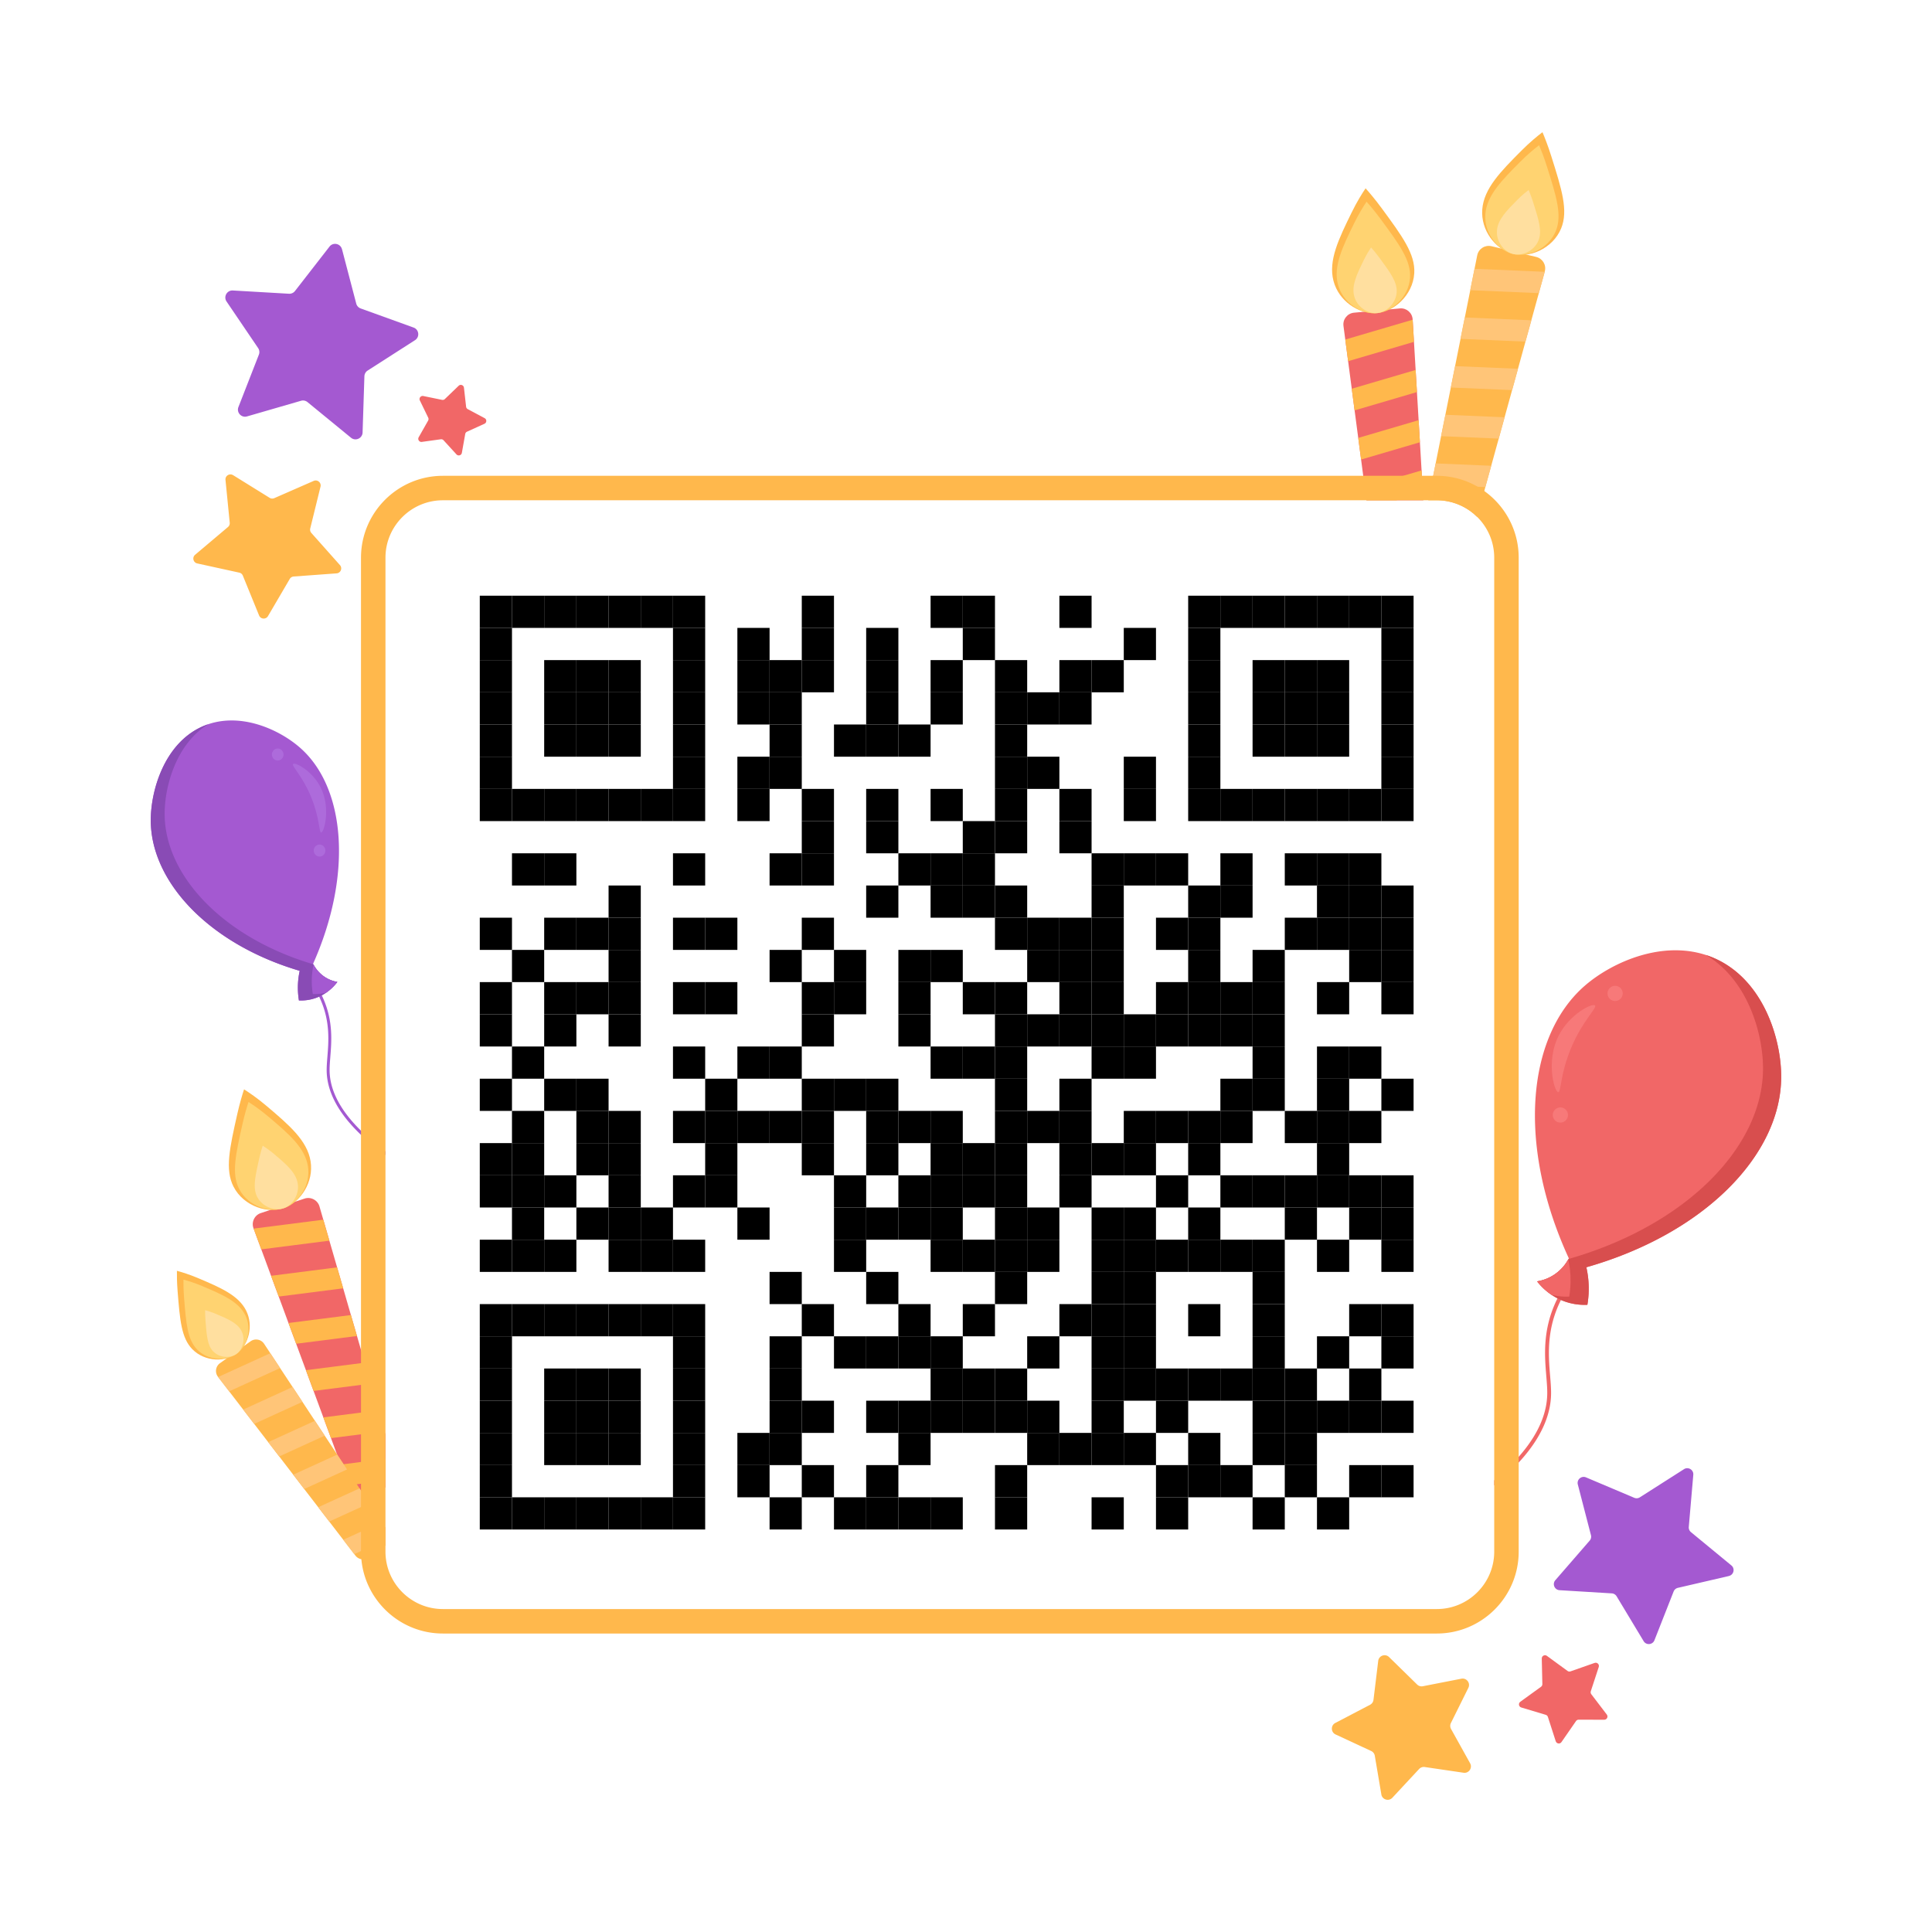 <svg id="svgQrWrapper" viewBox="0 0 300 300" xmlns="http://www.w3.org/2000/svg" xmlns:xlink="http://www.w3.org/1999/xlink" style="width: 100%; height: 100%; background-color: rgb(255, 255, 255);"><svg xmlns="http://www.w3.org/2000/svg" viewBox="0 0 1500 1500" width="300" height="300" fill="none"><g transform=""><defs><style>.cls-4bi1{fill:#ffb84c}.cls-4bi2{fill:#ffd371}.cls-4bi4{fill:#f77979}.cls-4bi6{fill:#ffc578}.cls-4bi7{fill:#f16767}.cls-4bi8{fill:#ffdf9f}.cls-4bi9{fill:#ad6bdb}.cls-4bi10{fill:#a459d1}</style></defs><path d="M1233.01 981.54c-5.19 4.83-9.76 10-13.67 15.49a90.79 90.79 0 0 0-7.41 12.26h-.01c-.7 1.41-1.37 2.82-1.99 4.25-9.2 21.04-7.66 39.73-6.42 54.75.42 5.06.81 9.84.74 14.11-.27 15.44-6.88 31.18-19.64 46.79-1.71 2.09-3.54 4.19-5.5 6.3-5.43 5.88-11.77 11.8-19 17.74v-3.87c7.31-6.14 13.65-12.25 19-18.31 1.11-1.25 2.17-2.5 3.19-3.75 12.33-15.07 18.72-30.2 18.97-44.95.08-4.13-.31-8.83-.72-13.81-1.27-15.36-2.85-34.47 6.66-56.19.64-1.46 1.31-2.9 2.03-4.33.28-.56.57-1.12.87-1.68 2.61-4.98 5.7-9.74 9.25-14.3 3.44-4.46 7.32-8.68 11.62-12.68.6-.56 1.55-.53 2.11.08.56.6.52 1.54-.08 2.1Z" class="cls-4bi7"/><path d="M1382.92 836.44c.17-29.47-13.56-75.23-51.34-92.23-36.95-16.62-79.34 2.16-101.14 21.1-45.64 39.68-52.4 124.84-12.39 211.71-1.51 2.88-5.06 8.67-11.99 13.05a33.908 33.908 0 0 1-12.65 4.79c2.93 3.74 10.08 11.79 22.18 15.85 6.75 2.27 12.76 2.52 16.84 2.34.56-3.29.98-7.07 1.05-11.25.12-7.03-.76-13.1-1.84-17.87 91.19-25.98 150.93-86.75 151.28-147.48Z" class="cls-4bi7"/><path d="M1231.65 983.92a75.159 75.159 0 0 1 1.84 17.87c-.07 4.18-.49 7.96-1.05 11.25-4.08.18-10.09-.07-16.85-2.34a45.494 45.494 0 0 1-11-5.43c-5.62-3.78-9.29-8-11.18-10.42 2.97-.49 7.69-1.66 12.65-4.79 6.31-3.99 9.82-9.16 11.53-12.22.07-.12.13-.24.2-.36 91.04-26.02 150.67-86.74 151.02-147.41.16-27.6-11.87-69.5-44.44-88.66 2.42.79 4.83 1.71 7.21 2.78 37.78 17 51.51 62.77 51.34 92.23-.34 60.73-60.09 121.5-151.28 147.48Z" style="fill: rgb(216, 78, 78);"/><path d="M1218.33 1006.69c-3.45.15-8.26 0-13.73-1.41-5.62-3.78-9.29-8-11.18-10.42 2.97-.49 7.69-1.66 12.65-4.79 6.31-3.99 9.82-9.16 11.53-12.22 1.05 4.73 1.9 10.7 1.78 17.6-.07 4.18-.49 7.96-1.05 11.25Z" class="cls-4bi7"/><path d="M1220.04 813.08c-8.9 20.91-7.9 34.98-10.21 34.9-2.99-.1-9.79-23.85.25-43.79 8.45-16.78 26.2-25.67 28.29-23.58 1.84 1.84-9.34 11.36-18.33 32.48Z" class="cls-4bi4"/><circle cx="1253.98" cy="771.28" r="5.91" class="cls-4bi4"/><circle cx="1211.47" cy="865.68" r="5.91" class="cls-4bi4"/><path d="M299.28 893.94v2.88c-7.17-5.25-13.51-10.5-19-15.73-4.44-4.22-8.33-8.43-11.64-12.62-9.75-12.33-14.8-24.76-15.01-36.95-.05-3.38.25-7.15.57-11.14.94-11.87 2.12-26.63-4.91-43.24-.48-1.13-.99-2.25-1.53-3.36a71.54 71.54 0 0 0-5.66-9.68c-2.99-4.33-6.48-8.42-10.45-12.24-.46-.44-.48-1.18-.06-1.66.43-.47 1.15-.5 1.61-.06 3.28 3.16 6.25 6.5 8.88 10.01v.04c2.72 3.6 5.08 7.33 7.08 11.26.23.44.44.88.66 1.32.55 1.14 1.06 2.27 1.55 3.42 7.27 17.16 6.06 32.25 5.09 44.38-.31 3.93-.61 7.65-.55 10.91.19 11.65 5.07 23.59 14.49 35.5 2.86 3.61 6.15 7.25 9.88 10.9 5.43 5.32 11.77 10.68 19 16.06Z" class="cls-4bi10"/><path d="M117.07 637.27c-.13-23.27 10.36-59.41 39.24-72.84 28.24-13.13 60.64 1.7 77.3 16.67 34.88 31.34 40.05 98.6 9.47 167.19 1.16 2.28 3.87 6.85 9.16 10.3 3.79 2.47 7.4 3.4 9.67 3.79-2.24 2.95-7.7 9.31-16.95 12.52a34.49 34.49 0 0 1-12.87 1.85c-.43-2.6-.75-5.58-.81-8.88-.1-5.55.58-10.35 1.41-14.12-69.69-20.52-115.35-68.51-115.62-116.47Z" class="cls-4bi10"/><path d="M232.69 753.74c-.82 3.77-1.5 8.56-1.41 14.12.06 3.3.38 6.29.8 8.88 3.12.14 7.71-.06 12.87-1.85 3.27-1.13 6.06-2.66 8.4-4.29 4.3-2.99 7.1-6.32 8.54-8.23a25.48 25.48 0 0 1-9.67-3.79c-4.82-3.15-7.5-7.23-8.82-9.65-.05-.1-.1-.19-.15-.28-69.58-20.55-115.15-68.5-115.42-116.41-.12-21.79 9.07-54.88 33.97-70.02-1.85.62-3.69 1.35-5.51 2.2-28.88 13.42-39.37 49.57-39.24 72.84.26 47.96 45.92 95.95 115.61 116.47Z" style="fill: rgb(137, 75, 181);"/><path d="M242.87 771.73c2.63.12 6.31 0 10.5-1.12 4.3-2.99 7.1-6.32 8.54-8.23a25.48 25.48 0 0 1-9.67-3.79c-4.82-3.15-7.5-7.23-8.82-9.65-.8 3.73-1.45 8.45-1.36 13.9.06 3.3.38 6.29.8 8.88Z" class="cls-4bi10"/><path d="M241.56 618.82c6.8 16.52 6.03 27.63 7.8 27.56 2.29-.08 7.49-18.84-.19-34.59-6.45-13.25-20.02-20.27-21.62-18.63-1.41 1.45 7.14 8.97 14.01 25.65Z" class="cls-4bi9"/><ellipse cx="215.62" cy="585.81" class="cls-4bi9" rx="4.52" ry="4.67"/><ellipse cx="248.11" cy="660.37" class="cls-4bi9" rx="4.52" ry="4.67"/><path d="M299.28 1113.63v41.23l-16.72 5.53c-.06.02-.13.04-.19.06-.69.22-1.4.35-2.09.39a9.096 9.096 0 0 1-9.13-5.94c-.21-.57-.42-1.13-.63-1.69l-4.05-10.98c-.63-1.71-1.26-3.43-1.9-5.15l-2.85-7.71c-.06-.15-.11-.3-.16-.45-1.53-4.12-3.05-8.24-4.57-12.36-1.99-5.37-3.97-10.74-5.95-16.11-2.53-6.85-5.06-13.68-7.58-20.52-1.99-5.37-3.97-10.75-5.95-16.12-2.54-6.84-5.06-13.68-7.58-20.53-1.99-5.36-3.97-10.74-5.96-16.11-2.52-6.84-5.05-13.68-7.57-20.52-1.99-5.38-3.97-10.75-5.96-16.12-2.52-6.84-5.05-13.68-7.57-20.52-1.99-5.38-3.97-10.75-5.96-16.12-.03-.09-.06-.17-.09-.25-1.79-4.83.79-10.19 5.68-11.8l7.36-2.46s.01.01.02 0h.03l.69-.22h.02l1.88-.63 13.93-4.62 2.28-.75h.01l.34-.12h.01l7.36-2.44c4.91-1.62 10.19 1.15 11.63 6.12.98 3.42 1.98 6.84 2.96 10.26 1.57 5.42 3.15 10.86 4.72 16.28l6 20.72c1.57 5.42 3.14 10.86 4.72 16.28 1.99 6.91 3.99 13.81 5.99 20.72 1.57 5.43 3.14 10.85 4.72 16.27 1.03 3.58 2.07 7.16 3.11 10.74l2.88 9.98c1.57 5.43 3.14 10.86 4.72 16.28l6 20.72c1.56 5.43 3.14 10.85 4.71 16.28l.69 2.38Z" class="cls-4bi7"/><path d="M196.91 953.88c1.99 5.38 3.97 10.75 5.96 16.12l52.87-6.75c-1.58-5.42-3.15-10.86-4.72-16.28l-54.11 6.91ZM210.44 990.52c1.99 5.38 3.97 10.75 5.96 16.12l50.06-6.39c-1.58-5.42-3.15-10.86-4.72-16.28l-51.3 6.55ZM223.97 1027.17c1.99 5.37 3.97 10.75 5.95 16.12l47.24-6.03c-1.58-5.42-3.15-10.85-4.71-16.27l-48.48 6.19ZM237.51 1063.8c1.98 5.37 3.96 10.75 5.95 16.12l44.42-5.67c-1.58-5.42-3.15-10.86-4.72-16.28l-45.65 5.83ZM181.33 921.34c7.81 15.3 27.35 21.76 40.83 16 11.18-4.78 21.59-19.42 18.97-35.79-2.58-16.12-16.89-28.25-34.14-42.87-7.19-6.09-13.38-10.3-17.51-12.92-1.37 4.18-3.32 10.65-5.18 18.87-6.01 26.67-9.78 43.4-2.98 56.72ZM251.04 1100.45c1.98 5.37 3.96 10.74 5.95 16.11l41.6-5.31c-1.57-5.43-3.15-10.85-4.71-16.27l-42.84 5.47ZM299.28 1132.64v16.9l-19 2.42-3.24.42-6.52.83-4.05-10.98c-.63-1.71-1.26-3.43-1.9-5.15l2.18-.28 13.53-1.73 19-2.43Z" class="cls-4bi1"/><path d="M185.66 923.08c6.97 13.66 24.42 19.43 36.46 14.28 9.99-4.27 19.28-17.34 16.94-31.96-2.3-14.4-15.08-25.23-30.48-38.28-6.42-5.44-11.95-9.2-15.64-11.53-1.22 3.74-2.97 9.51-4.62 16.85-5.36 23.82-8.73 38.76-2.66 50.65Z" class="cls-4bi2"/><path d="M199.7 929.29c4.11 8.05 14.39 11.45 21.48 8.42 5.88-2.52 11.36-10.22 9.98-18.83-1.36-8.48-8.89-14.86-17.96-22.56a81.099 81.099 0 0 0-9.21-6.79c-.72 2.2-1.75 5.6-2.72 9.93-3.16 14.03-5.14 22.83-1.57 29.84Z" class="cls-4bi8"/><path d="M1199.39 210.76c-.02.08-.05.17-.07.25-1.52 5.52-3.04 11.04-4.57 16.57-1.94 7.02-3.87 14.06-5.81 21.08-1.53 5.53-3.04 11.05-4.57 16.57-1.94 7.03-3.87 14.06-5.81 21.09-1.53 5.52-3.04 11.04-4.57 16.56-1.94 7.03-3.87 14.06-5.82 21.09-1.52 5.52-3.04 11.05-4.56 16.56-1.94 7.04-3.88 14.06-5.82 21.09-1.52 5.52-3.05 11.04-4.57 16.56-.28 1.01-.55 2.02-.83 3.03l-4.98 18.06c-.19.68-.37 1.35-.56 2.03-.75-.74-1.53-1.46-2.34-2.15-7.79-6.69-17.92-10.73-28.97-10.73h-6.62l2.4-12.01c.47-2.33.93-4.66 1.4-6.99l1.92-9.63c1.41-7.05 2.82-14.1 4.22-21.15 1.12-5.54 2.22-11.08 3.33-16.62 1.4-7.06 2.81-14.1 4.22-21.15 1.11-5.54 2.22-11.08 3.32-16.62 1.41-7.05 2.82-14.1 4.22-21.15 1.12-5.54 2.22-11.08 3.33-16.62 1.4-7.06 2.81-14.1 4.22-21.15 1.11-5.54 2.22-11.09 3.32-16.63.69-3.49 1.4-6.98 2.09-10.47 1.01-5.07 6.04-8.28 11.07-7.08l7.55 1.81.36.09 2.33.56 14.26 3.42 1.95.46h.02l.65.17 7.6 1.82c5.01 1.2 8.04 6.31 6.66 11.28Z" class="cls-4bi1"/><path d="M1199.32 211.01c-1.53 5.53-3.04 11.05-4.57 16.57l-53.26-2.25c1.11-5.54 2.22-11.08 3.32-16.62l54.5 2.31ZM1188.94 248.66c-1.53 5.53-3.04 11.05-4.57 16.57l-50.42-2.13c1.11-5.54 2.22-11.08 3.32-16.62l51.67 2.19ZM1178.56 286.32c-1.53 5.52-3.04 11.05-4.57 16.56l-47.58-2.01c1.11-5.54 2.22-11.07 3.32-16.61l48.83 2.06ZM1168.17 323.97c-1.52 5.52-3.04 11.05-4.56 16.56l-44.74-1.89c1.11-5.54 2.22-11.08 3.32-16.62l45.98 1.95Z" class="cls-4bi6"/><path d="M1212.09 177.27c-6.49 15.9-25.41 23.99-39.33 19.39-11.55-3.82-23.16-17.53-21.93-34.06 1.21-16.29 14.44-29.58 30.39-45.61 6.65-6.68 12.46-11.4 16.36-14.35 1.72 4.05 4.21 10.33 6.75 18.36 8.24 26.07 13.41 42.42 7.77 56.26Z" class="cls-4bi1"/><path d="M1157.78 361.62c-1.52 5.52-3.04 11.04-4.57 16.55l-41.9-1.77c1.1-5.54 2.22-11.07 3.32-16.61l43.14 1.83ZM1147.41 399.27c-.19.68-.37 1.35-.56 2.03-.75-.74-1.53-1.46-2.34-2.15l2.9.12Z" class="cls-4bi6"/><path d="M1207.93 179.36c-5.79 14.2-22.69 21.43-35.12 17.32-10.31-3.41-20.68-15.65-19.58-30.41 1.08-14.54 12.89-26.41 27.13-40.72 5.94-5.97 11.12-10.18 14.6-12.81 1.53 3.62 3.76 9.22 6.03 16.4 7.36 23.28 11.98 37.88 6.93 50.24Z" class="cls-4bi2"/><path d="M1194.46 186.74c-3.41 8.37-13.37 12.62-20.69 10.2-6.08-2.01-12.18-9.22-11.54-17.92.63-8.57 7.6-15.56 15.99-23.99 3.5-3.51 6.55-6 8.6-7.55.9 2.13 2.22 5.43 3.55 9.66 4.34 13.71 7.06 22.32 4.09 29.6Z" class="cls-4bi8"/><path d="M1105.1 388.42h-44.19c-.44-3.41-.89-6.82-1.34-10.23-.39-2.92-.78-5.85-1.16-8.77-.55-4.2-1.11-8.4-1.66-12.61l-2.22-16.8c-.93-7.13-1.87-14.26-2.82-21.39-.73-5.6-1.47-11.2-2.21-16.8l-2.82-21.39c-.73-5.6-1.47-11.2-2.21-16.8-.47-3.53-.93-7.07-1.4-10.59-.68-5.13 3.05-9.79 8.19-10.27l7.76-.72h.01l.32-.04 2.4-.22 14.6-1.36h.01l1.99-.19h.01l.69-.06h.02l7.77-.73c5.13-.48 9.64 3.39 9.94 8.53 0 .09 0 .18.02.26.33 5.73.67 11.44 1.01 17.16.43 7.28.87 14.56 1.29 21.83l1.02 17.16 1.29 21.83 1.02 17.16c.43 7.28.86 14.55 1.28 21.84.09 1.4.17 2.8.25 4.2.27 4.31.52 8.63.78 12.95.12 2.02.23 4.03.35 6.05Z" class="cls-4bi7"/><path d="M1096.8 248.24c.34 5.72.68 11.44 1.01 17.16l-51.14 15.03c-.73-5.6-1.47-11.21-2.21-16.81l52.34-15.39ZM1099.11 287.23c.34 5.72.68 11.44 1.01 17.16l-48.42 14.23c-.73-5.6-1.47-11.21-2.21-16.81l49.61-14.58ZM1101.42 326.22c.33 5.71.68 11.44 1.01 17.15l-45.69 13.43c-.73-5.6-1.47-11.2-2.21-16.8l46.89-13.78ZM1104.75 382.37l-20.58 6.05h-23.26c-.44-3.41-.89-6.82-1.34-10.23l29.85-8.77 14.3-4.2c.09 1.4.17 2.8.25 4.2.27 4.31.52 8.63.78 12.95ZM1098.02 212.18c-1.01 17.14-16.32 30.9-30.98 31.03-12.16.11-27.57-9.13-31.74-25.17-4.11-15.8 4.13-32.66 14.07-52.97 4.14-8.47 8.12-14.8 10.86-18.86 2.93 3.28 7.32 8.42 12.31 15.2 16.2 22.02 26.37 35.83 25.49 50.76Z" class="cls-4bi1"/><path d="M1094.75 215.51c-.91 15.31-14.57 27.59-27.66 27.71-10.86.1-24.62-8.15-28.34-22.48-3.67-14.11 3.69-29.16 12.56-47.3 3.7-7.56 7.25-13.22 9.69-16.84 2.62 2.93 6.53 7.52 10.99 13.58 14.47 19.66 23.55 32 22.76 45.32Z" class="cls-4bi2"/><path d="M1084.38 226.83c-.53 9.02-8.59 16.26-16.3 16.33-6.4.06-14.5-4.8-16.7-13.24-2.16-8.31 2.17-17.18 7.4-27.87 2.18-4.45 4.27-7.79 5.71-9.92 1.54 1.73 3.85 4.43 6.48 8 8.53 11.58 13.87 18.85 13.41 26.7Z" class="cls-4bi8"/><path d="M299.28 1186.06v13.85l-13.1 9.38a7.392 7.392 0 0 1-5.62 1.27 7.424 7.424 0 0 1-4.61-2.79c-.3-.39-.6-.77-.9-1.16-2.85-3.71-5.69-7.42-8.55-11.13-3.63-4.72-7.25-9.43-10.88-14.16-2.85-3.7-5.7-7.4-8.54-11.11-3.63-4.72-7.26-9.43-10.89-14.15-2.84-3.7-5.69-7.42-8.54-11.12-3.63-4.72-7.25-9.44-10.88-14.16-2.85-3.7-5.7-7.41-8.55-11.11-3.63-4.72-7.25-9.44-10.88-14.16-2.85-3.7-5.69-7.41-8.55-11.12-3.62-4.71-7.25-9.44-10.87-14.15-2.86-3.71-5.7-7.42-8.55-11.12-.04-.06-.09-.11-.13-.17-2.57-3.33-1.86-8.13 1.56-10.58l5.2-3.72.47-.34 1.32-.94 9.73-6.97h.01l1.58-1.14h.01l.24-.17.01-.01 5.15-3.69c3.43-2.45 8.22-1.58 10.54 1.95 1.6 2.42 3.21 4.85 4.8 7.28 2.54 3.84 5.08 7.7 7.63 11.54 3.23 4.9 6.46 9.79 9.69 14.69 2.54 3.85 5.08 7.7 7.63 11.55 3.23 4.9 6.45 9.8 9.69 14.69 2.54 3.85 5.08 7.7 7.62 11.54 3.14 4.77 6.29 9.52 9.44 14.29.08.13.17.27.26.4 1.64 2.49 3.28 4.99 4.93 7.48.9 1.36 1.79 2.72 2.69 4.07 2.53 3.84 5.06 7.67 7.6 11.51l2.1 3.18c.38.58.76 1.15 1.14 1.73.69 1.05 1.39 2.11 2.09 3.16 1.46 2.22 2.92 4.43 4.38 6.65l9.71 14.69c.94 1.43 1.87 2.85 2.82 4.27Z" class="cls-4bi1"/><path d="M169.36 1069.12c2.85 3.71 5.7 7.41 8.55 11.12l39.57-18.08c-2.54-3.84-5.09-7.7-7.62-11.54l-40.5 18.5ZM188.79 1094.39c2.85 3.71 5.7 7.41 8.55 11.12l37.46-17.12c-2.54-3.84-5.09-7.7-7.62-11.54l-38.39 17.54ZM208.22 1119.67c2.85 3.7 5.7 7.41 8.55 11.12l35.35-16.15c-2.54-3.84-5.08-7.69-7.62-11.54l-36.28 16.57ZM227.65 1144.94c2.84 3.71 5.69 7.42 8.54 11.12l33.25-15.19c-2.54-3.84-5.09-7.7-7.62-11.54l-34.16 15.61Z" class="cls-4bi6"/><path d="M149.33 1047.53c9.79 10.03 26.59 10.33 35.7 2.57 7.56-6.44 12.12-20.37 6.11-32.49-5.92-11.94-20.01-17.92-37-25.14-7.08-3.01-12.92-4.78-16.78-5.82-.05 3.59 0 9.1.54 15.96 1.78 22.24 2.9 36.2 11.43 44.92Z" class="cls-4bi1"/><path d="M247.08 1170.21c2.84 3.71 5.69 7.41 8.54 11.11l31.13-14.22c-2.54-3.85-5.08-7.69-7.62-11.54l-32.06 14.65ZM299.28 1186.06v9.47l-19 8.69-5.23 2.39c-2.85-3.71-5.69-7.42-8.55-11.13l13.78-6.3 16.18-7.39c.94 1.43 1.87 2.85 2.82 4.27Z" class="cls-4bi6"/><path d="M153.13 1047.84c8.74 8.95 23.74 9.22 31.88 2.29 6.75-5.75 10.82-18.19 5.45-29.01-5.29-10.66-17.87-16-33.04-22.44-6.32-2.68-11.54-4.27-14.98-5.2-.05 3.21 0 8.13.48 14.25 1.59 19.86 2.59 32.32 10.21 40.11Z" class="cls-4bi2"/><path d="M165.58 1049.27c5.15 5.28 13.99 5.43 18.78 1.35 3.98-3.39 6.37-10.72 3.21-17.1-3.11-6.28-10.53-9.43-19.46-13.22-3.73-1.58-6.8-2.52-8.83-3.06-.03 1.89 0 4.79.28 8.4.94 11.7 1.53 19.04 6.01 23.64Z" class="cls-4bi8"/><path d="M280.28 1151.96v5.33c.69 1.05 1.39 2.11 2.09 3.16 1.46 2.22 2.92 4.43 4.38 6.65l9.71 14.69c.94 1.43 1.87 2.85 2.82 4.27v-36.52l-19 2.42Zm0 0v5.33c.69 1.05 1.39 2.11 2.09 3.16 1.46 2.22 2.92 4.43 4.38 6.65l9.71 14.69c.94 1.43 1.87 2.85 2.82 4.27v-36.52l-19 2.42Zm0 0v5.33c.69 1.05 1.39 2.11 2.09 3.16 1.46 2.22 2.92 4.43 4.38 6.65l9.71 14.69c.94 1.43 1.87 2.85 2.82 4.27v-36.52l-19 2.42Zm0 0v5.33c.69 1.05 1.39 2.11 2.09 3.16 1.46 2.22 2.92 4.43 4.38 6.65l9.71 14.69c.94 1.43 1.87 2.85 2.82 4.27v-36.52l-19 2.42Zm0 0v5.33c.69 1.05 1.39 2.11 2.09 3.16 1.46 2.22 2.92 4.43 4.38 6.65l9.71 14.69c.94 1.43 1.87 2.85 2.82 4.27v-36.52l-19 2.42Zm0 0v5.33c.69 1.05 1.39 2.11 2.09 3.16 1.46 2.22 2.92 4.43 4.38 6.65l9.71 14.69c.94 1.43 1.87 2.85 2.82 4.27v-36.52l-19 2.42Zm872.11-770.75a68.028 68.028 0 0 0-5.1-3.28 63.192 63.192 0 0 0-31.75-8.51H343.85c-35.06 0-63.57 28.52-63.57 63.57v771.7c0 1.98.09 3.94.28 5.87 2.96 32.31 30.21 57.7 63.29 57.7h771.69c35.06 0 63.57-28.52 63.57-63.57v-771.7c0-21.33-10.56-40.24-26.72-51.78Zm7.72 823.48c0 24.57-19.99 44.57-44.57 44.57H343.85c-24.58 0-44.57-20-44.57-44.57v-771.7c0-24.57 19.99-44.57 44.57-44.57h771.69c11.05 0 21.18 4.04 28.97 10.73.81.69 1.59 1.41 2.34 2.15 8.19 8.09 13.26 19.31 13.26 31.69v771.7Zm-879.83-52.73v5.33c.69 1.05 1.39 2.11 2.09 3.16 1.46 2.22 2.92 4.43 4.38 6.65l9.71 14.69c.94 1.43 1.87 2.85 2.82 4.27v-36.52l-19 2.42Zm0 0v5.33c.69 1.05 1.39 2.11 2.09 3.16 1.46 2.22 2.92 4.43 4.38 6.65l9.71 14.69c.94 1.43 1.87 2.85 2.82 4.27v-36.52l-19 2.42Zm0 0v5.33c.69 1.05 1.39 2.11 2.09 3.16 1.46 2.22 2.92 4.43 4.38 6.65l9.71 14.69c.94 1.43 1.87 2.85 2.82 4.27v-36.52l-19 2.42Zm0 0v5.33c.69 1.05 1.39 2.11 2.09 3.16 1.46 2.22 2.92 4.43 4.38 6.65l9.71 14.69c.94 1.43 1.87 2.85 2.82 4.27v-36.52l-19 2.42Zm0 0v5.33c.69 1.05 1.39 2.11 2.09 3.16 1.46 2.22 2.92 4.43 4.38 6.65l9.71 14.69c.94 1.43 1.87 2.85 2.82 4.27v-36.52l-19 2.42ZM180.95 368.89l28.4 17.62c1.08.67 2.42.77 3.59.26l30.61-13.4c2.93-1.28 6.07 1.35 5.3 4.46l-7.98 32.45c-.3 1.23.02 2.54.86 3.49l22.21 24.97c2.13 2.39.59 6.19-2.6 6.42l-33.33 2.44c-1.27.09-2.41.8-3.05 1.9l-16.89 28.84c-1.62 2.76-5.7 2.47-6.91-.49l-12.62-30.94a3.849 3.849 0 0 0-2.75-2.31l-32.64-7.15c-3.13-.68-4.11-4.66-1.67-6.72l25.53-21.56c.97-.82 1.48-2.07 1.35-3.33l-3.29-33.26c-.32-3.19 3.16-5.35 5.88-3.66Z" class="cls-4bi1"/><path d="m360.21 301.01 1.67 14.77c.09.8.57 1.5 1.27 1.87l13.11 7c1.78.95 1.7 3.53-.14 4.36l-13.53 6.15c-.73.33-1.25 1-1.39 1.79l-2.61 14.63c-.35 1.99-2.83 2.7-4.19 1.21l-10.03-10.97a2.44 2.44 0 0 0-2.13-.77l-14.72 2.04c-2 .28-3.45-1.86-2.45-3.61l7.33-12.93c.4-.7.42-1.54.07-2.26l-6.49-13.37c-.88-1.81.7-3.85 2.68-3.45l14.56 2.98c.78.16 1.6-.08 2.17-.63l10.71-10.31c1.45-1.4 3.88-.52 4.1 1.48Z" class="cls-4bi7"/><path d="m265.52 193.46 11.06 42.24a5.499 5.499 0 0 0 3.45 3.78l41.07 14.83c4.29 1.55 4.94 7.35 1.1 9.81l-36.75 23.57a5.516 5.516 0 0 0-2.53 4.45l-1.41 43.64c-.15 4.56-5.46 6.97-8.99 4.08l-33.78-27.67a5.512 5.512 0 0 0-5.02-1.03l-41.94 12.14c-4.38 1.27-8.32-3.04-6.66-7.29l15.87-40.67c.66-1.69.44-3.59-.57-5.09l-24.51-36.14c-2.56-3.78.32-8.85 4.87-8.58l43.59 2.53c1.81.1 3.55-.69 4.66-2.12l26.79-34.47c2.8-3.6 8.51-2.43 9.67 1.98ZM1342.29 1223.62l-39.59 9.18a4.701 4.701 0 0 0-3.31 2.86l-14.88 37.82c-1.43 3.62-6.39 4.04-8.4.7l-20.97-34.82c-.8-1.32-2.2-2.17-3.74-2.27l-40.57-2.47c-3.89-.24-5.82-4.83-3.26-7.77l26.64-30.7a4.707 4.707 0 0 0 1-4.26l-10.19-39.35c-.98-3.77 2.79-7.02 6.38-5.5l37.43 15.84c1.42.6 3.05.47 4.36-.37l34.27-21.85c3.28-2.09 7.54.49 7.21 4.37l-3.5 40.49c-.13 1.54.5 3.05 1.69 4.03l31.37 25.84c3.01 2.48 1.87 7.32-1.93 8.2Z" class="cls-4bi10"/><path d="m1072.48 1393.2-5.09-30.04c-.27-1.62-1.33-3-2.81-3.69l-27.63-12.84c-3.75-1.74-3.87-7.02-.21-8.94l26.99-14.12a5.005 5.005 0 0 0 2.64-3.82l3.67-30.24c.5-4.1 5.48-5.85 8.44-2.96l21.77 21.31a4.966 4.966 0 0 0 4.45 1.33l29.9-5.85c4.06-.79 7.26 3.41 5.42 7.11l-13.54 27.29a4.98 4.98 0 0 0 .11 4.64l14.8 26.62c2.01 3.61-1 7.96-5.08 7.35l-30.14-4.44a5 5 0 0 0-4.38 1.54l-20.75 22.31c-2.81 3.03-7.88 1.51-8.57-2.56Z" class="cls-4bi1"/><path d="m1207.87 1351.91-6.09-18.9c-.25-.78-.87-1.39-1.66-1.63l-19.02-5.7c-1.99-.6-2.43-3.21-.75-4.43l16.09-11.63c.67-.48 1.06-1.26 1.04-2.09l-.46-19.85c-.05-2.07 2.3-3.3 3.98-2.08l16.03 11.71c.67.49 1.53.61 2.3.34l18.73-6.57c1.96-.69 3.85 1.17 3.21 3.14l-6.18 18.87c-.26.78-.11 1.64.39 2.3l12.04 15.79c1.26 1.65.08 4.03-2 4.02l-19.85-.05c-.82 0-1.6.4-2.06 1.08l-11.3 16.33c-1.18 1.71-3.8 1.32-4.44-.66Z" class="cls-4bi7"/><g transform="translate(360, 450)scale(2.5)" fill="none"><svg width="300" height="300"><style>.background-color{ fill: #fff; }.dot-color{ fill: #000000; }.corners-square-color-0-0{ fill: #000000; }.corners-dot-color-0-0{ fill: #000000; }.corners-square-color-1-0{ fill: #000000; }.corners-dot-color-1-0{ fill: #000000; }.corners-square-color-0-1{ fill: #000000; }.corners-dot-color-0-1{ fill: #000000; }</style><defs/><g class="dot-color"><rect x="5" y="105" width="10" height="10" transform="rotate(0,10,110)"/><rect x="5" y="125" width="10" height="10" transform="rotate(0,10,130)"/><rect x="5" y="135" width="10" height="10" transform="rotate(0,10,140)"/><rect x="5" y="155" width="10" height="10" transform="rotate(0,10,160)"/><rect x="5" y="175" width="10" height="10" transform="rotate(0,10,180)"/><rect x="5" y="185" width="10" height="10" transform="rotate(0,10,190)"/><rect x="5" y="205" width="10" height="10" transform="rotate(0,10,210)"/><rect x="15" y="85" width="10" height="10" transform="rotate(0,20,90)"/><rect x="15" y="115" width="10" height="10" transform="rotate(0,20,120)"/><rect x="15" y="145" width="10" height="10" transform="rotate(0,20,150)"/><rect x="15" y="165" width="10" height="10" transform="rotate(0,20,170)"/><rect x="15" y="175" width="10" height="10" transform="rotate(0,20,180)"/><rect x="15" y="185" width="10" height="10" transform="rotate(0,20,190)"/><rect x="15" y="195" width="10" height="10" transform="rotate(0,20,200)"/><rect x="15" y="205" width="10" height="10" transform="rotate(0,20,210)"/><rect x="25" y="85" width="10" height="10" transform="rotate(0,30,90)"/><rect x="25" y="105" width="10" height="10" transform="rotate(0,30,110)"/><rect x="25" y="125" width="10" height="10" transform="rotate(0,30,130)"/><rect x="25" y="135" width="10" height="10" transform="rotate(0,30,140)"/><rect x="25" y="155" width="10" height="10" transform="rotate(0,30,160)"/><rect x="25" y="185" width="10" height="10" transform="rotate(0,30,190)"/><rect x="25" y="205" width="10" height="10" transform="rotate(0,30,210)"/><rect x="35" y="105" width="10" height="10" transform="rotate(0,40,110)"/><rect x="35" y="125" width="10" height="10" transform="rotate(0,40,130)"/><rect x="35" y="155" width="10" height="10" transform="rotate(0,40,160)"/><rect x="35" y="165" width="10" height="10" transform="rotate(0,40,170)"/><rect x="35" y="175" width="10" height="10" transform="rotate(0,40,180)"/><rect x="35" y="195" width="10" height="10" transform="rotate(0,40,200)"/><rect x="45" y="95" width="10" height="10" transform="rotate(0,50,100)"/><rect x="45" y="105" width="10" height="10" transform="rotate(0,50,110)"/><rect x="45" y="115" width="10" height="10" transform="rotate(0,50,120)"/><rect x="45" y="125" width="10" height="10" transform="rotate(0,50,130)"/><rect x="45" y="135" width="10" height="10" transform="rotate(0,50,140)"/><rect x="45" y="165" width="10" height="10" transform="rotate(0,50,170)"/><rect x="45" y="175" width="10" height="10" transform="rotate(0,50,180)"/><rect x="45" y="185" width="10" height="10" transform="rotate(0,50,190)"/><rect x="45" y="195" width="10" height="10" transform="rotate(0,50,200)"/><rect x="45" y="205" width="10" height="10" transform="rotate(0,50,210)"/><rect x="55" y="195" width="10" height="10" transform="rotate(0,60,200)"/><rect x="55" y="205" width="10" height="10" transform="rotate(0,60,210)"/><rect x="65" y="85" width="10" height="10" transform="rotate(0,70,90)"/><rect x="65" y="105" width="10" height="10" transform="rotate(0,70,110)"/><rect x="65" y="125" width="10" height="10" transform="rotate(0,70,130)"/><rect x="65" y="145" width="10" height="10" transform="rotate(0,70,150)"/><rect x="65" y="165" width="10" height="10" transform="rotate(0,70,170)"/><rect x="65" y="185" width="10" height="10" transform="rotate(0,70,190)"/><rect x="65" y="205" width="10" height="10" transform="rotate(0,70,210)"/><rect x="75" y="105" width="10" height="10" transform="rotate(0,80,110)"/><rect x="75" y="125" width="10" height="10" transform="rotate(0,80,130)"/><rect x="75" y="155" width="10" height="10" transform="rotate(0,80,160)"/><rect x="75" y="165" width="10" height="10" transform="rotate(0,80,170)"/><rect x="75" y="175" width="10" height="10" transform="rotate(0,80,180)"/><rect x="75" y="185" width="10" height="10" transform="rotate(0,80,190)"/><rect x="85" y="15" width="10" height="10" transform="rotate(0,90,20)"/><rect x="85" y="25" width="10" height="10" transform="rotate(0,90,30)"/><rect x="85" y="35" width="10" height="10" transform="rotate(0,90,40)"/><rect x="85" y="55" width="10" height="10" transform="rotate(0,90,60)"/><rect x="85" y="65" width="10" height="10" transform="rotate(0,90,70)"/><rect x="85" y="145" width="10" height="10" transform="rotate(0,90,150)"/><rect x="85" y="165" width="10" height="10" transform="rotate(0,90,170)"/><rect x="85" y="195" width="10" height="10" transform="rotate(0,90,200)"/><rect x="85" y="265" width="10" height="10" transform="rotate(0,90,270)"/><rect x="85" y="275" width="10" height="10" transform="rotate(0,90,280)"/><rect x="95" y="25" width="10" height="10" transform="rotate(0,100,30)"/><rect x="95" y="35" width="10" height="10" transform="rotate(0,100,40)"/><rect x="95" y="45" width="10" height="10" transform="rotate(0,100,50)"/><rect x="95" y="55" width="10" height="10" transform="rotate(0,100,60)"/><rect x="95" y="85" width="10" height="10" transform="rotate(0,100,90)"/><rect x="95" y="115" width="10" height="10" transform="rotate(0,100,120)"/><rect x="95" y="145" width="10" height="10" transform="rotate(0,100,150)"/><rect x="95" y="165" width="10" height="10" transform="rotate(0,100,170)"/><rect x="95" y="215" width="10" height="10" transform="rotate(0,100,220)"/><rect x="95" y="235" width="10" height="10" transform="rotate(0,100,240)"/><rect x="95" y="245" width="10" height="10" transform="rotate(0,100,250)"/><rect x="95" y="255" width="10" height="10" transform="rotate(0,100,260)"/><rect x="95" y="265" width="10" height="10" transform="rotate(0,100,270)"/><rect x="95" y="285" width="10" height="10" transform="rotate(0,100,290)"/><rect x="105" y="5" width="10" height="10" transform="rotate(0,110,10)"/><rect x="105" y="15" width="10" height="10" transform="rotate(0,110,20)"/><rect x="105" y="25" width="10" height="10" transform="rotate(0,110,30)"/><rect x="105" y="65" width="10" height="10" transform="rotate(0,110,70)"/><rect x="105" y="75" width="10" height="10" transform="rotate(0,110,80)"/><rect x="105" y="85" width="10" height="10" transform="rotate(0,110,90)"/><rect x="105" y="105" width="10" height="10" transform="rotate(0,110,110)"/><rect x="105" y="125" width="10" height="10" transform="rotate(0,110,130)"/><rect x="105" y="135" width="10" height="10" transform="rotate(0,110,140)"/><rect x="105" y="155" width="10" height="10" transform="rotate(0,110,160)"/><rect x="105" y="165" width="10" height="10" transform="rotate(0,110,170)"/><rect x="105" y="175" width="10" height="10" transform="rotate(0,110,180)"/><rect x="105" y="225" width="10" height="10" transform="rotate(0,110,230)"/><rect x="105" y="255" width="10" height="10" transform="rotate(0,110,260)"/><rect x="105" y="275" width="10" height="10" transform="rotate(0,110,280)"/><rect x="115" y="45" width="10" height="10" transform="rotate(0,120,50)"/><rect x="115" y="115" width="10" height="10" transform="rotate(0,120,120)"/><rect x="115" y="125" width="10" height="10" transform="rotate(0,120,130)"/><rect x="115" y="155" width="10" height="10" transform="rotate(0,120,160)"/><rect x="115" y="185" width="10" height="10" transform="rotate(0,120,190)"/><rect x="115" y="195" width="10" height="10" transform="rotate(0,120,200)"/><rect x="115" y="205" width="10" height="10" transform="rotate(0,120,210)"/><rect x="115" y="235" width="10" height="10" transform="rotate(0,120,240)"/><rect x="115" y="285" width="10" height="10" transform="rotate(0,120,290)"/><rect x="125" y="15" width="10" height="10" transform="rotate(0,130,20)"/><rect x="125" y="25" width="10" height="10" transform="rotate(0,130,30)"/><rect x="125" y="35" width="10" height="10" transform="rotate(0,130,40)"/><rect x="125" y="45" width="10" height="10" transform="rotate(0,130,50)"/><rect x="125" y="65" width="10" height="10" transform="rotate(0,130,70)"/><rect x="125" y="75" width="10" height="10" transform="rotate(0,130,80)"/><rect x="125" y="95" width="10" height="10" transform="rotate(0,130,100)"/><rect x="125" y="155" width="10" height="10" transform="rotate(0,130,160)"/><rect x="125" y="165" width="10" height="10" transform="rotate(0,130,170)"/><rect x="125" y="175" width="10" height="10" transform="rotate(0,130,180)"/><rect x="125" y="195" width="10" height="10" transform="rotate(0,130,200)"/><rect x="125" y="215" width="10" height="10" transform="rotate(0,130,220)"/><rect x="125" y="235" width="10" height="10" transform="rotate(0,130,240)"/><rect x="125" y="255" width="10" height="10" transform="rotate(0,130,260)"/><rect x="125" y="275" width="10" height="10" transform="rotate(0,130,280)"/><rect x="125" y="285" width="10" height="10" transform="rotate(0,130,290)"/><rect x="135" y="45" width="10" height="10" transform="rotate(0,140,50)"/><rect x="135" y="85" width="10" height="10" transform="rotate(0,140,90)"/><rect x="135" y="115" width="10" height="10" transform="rotate(0,140,120)"/><rect x="135" y="125" width="10" height="10" transform="rotate(0,140,130)"/><rect x="135" y="135" width="10" height="10" transform="rotate(0,140,140)"/><rect x="135" y="165" width="10" height="10" transform="rotate(0,140,170)"/><rect x="135" y="185" width="10" height="10" transform="rotate(0,140,190)"/><rect x="135" y="195" width="10" height="10" transform="rotate(0,140,200)"/><rect x="135" y="225" width="10" height="10" transform="rotate(0,140,230)"/><rect x="135" y="235" width="10" height="10" transform="rotate(0,140,240)"/><rect x="135" y="255" width="10" height="10" transform="rotate(0,140,260)"/><rect x="135" y="265" width="10" height="10" transform="rotate(0,140,270)"/><rect x="135" y="285" width="10" height="10" transform="rotate(0,140,290)"/><rect x="145" y="5" width="10" height="10" transform="rotate(0,150,10)"/><rect x="145" y="25" width="10" height="10" transform="rotate(0,150,30)"/><rect x="145" y="35" width="10" height="10" transform="rotate(0,150,40)"/><rect x="145" y="65" width="10" height="10" transform="rotate(0,150,70)"/><rect x="145" y="85" width="10" height="10" transform="rotate(0,150,90)"/><rect x="145" y="95" width="10" height="10" transform="rotate(0,150,100)"/><rect x="145" y="115" width="10" height="10" transform="rotate(0,150,120)"/><rect x="145" y="145" width="10" height="10" transform="rotate(0,150,150)"/><rect x="145" y="165" width="10" height="10" transform="rotate(0,150,170)"/><rect x="145" y="175" width="10" height="10" transform="rotate(0,150,180)"/><rect x="145" y="185" width="10" height="10" transform="rotate(0,150,190)"/><rect x="145" y="195" width="10" height="10" transform="rotate(0,150,200)"/><rect x="145" y="205" width="10" height="10" transform="rotate(0,150,210)"/><rect x="145" y="235" width="10" height="10" transform="rotate(0,150,240)"/><rect x="145" y="245" width="10" height="10" transform="rotate(0,150,250)"/><rect x="145" y="255" width="10" height="10" transform="rotate(0,150,260)"/><rect x="145" y="285" width="10" height="10" transform="rotate(0,150,290)"/><rect x="155" y="5" width="10" height="10" transform="rotate(0,160,10)"/><rect x="155" y="15" width="10" height="10" transform="rotate(0,160,20)"/><rect x="155" y="75" width="10" height="10" transform="rotate(0,160,80)"/><rect x="155" y="85" width="10" height="10" transform="rotate(0,160,90)"/><rect x="155" y="95" width="10" height="10" transform="rotate(0,160,100)"/><rect x="155" y="125" width="10" height="10" transform="rotate(0,160,130)"/><rect x="155" y="145" width="10" height="10" transform="rotate(0,160,150)"/><rect x="155" y="175" width="10" height="10" transform="rotate(0,160,180)"/><rect x="155" y="185" width="10" height="10" transform="rotate(0,160,190)"/><rect x="155" y="205" width="10" height="10" transform="rotate(0,160,210)"/><rect x="155" y="225" width="10" height="10" transform="rotate(0,160,230)"/><rect x="155" y="245" width="10" height="10" transform="rotate(0,160,250)"/><rect x="155" y="255" width="10" height="10" transform="rotate(0,160,260)"/><rect x="165" y="25" width="10" height="10" transform="rotate(0,170,30)"/><rect x="165" y="35" width="10" height="10" transform="rotate(0,170,40)"/><rect x="165" y="45" width="10" height="10" transform="rotate(0,170,50)"/><rect x="165" y="55" width="10" height="10" transform="rotate(0,170,60)"/><rect x="165" y="65" width="10" height="10" transform="rotate(0,170,70)"/><rect x="165" y="75" width="10" height="10" transform="rotate(0,170,80)"/><rect x="165" y="95" width="10" height="10" transform="rotate(0,170,100)"/><rect x="165" y="105" width="10" height="10" transform="rotate(0,170,110)"/><rect x="165" y="125" width="10" height="10" transform="rotate(0,170,130)"/><rect x="165" y="135" width="10" height="10" transform="rotate(0,170,140)"/><rect x="165" y="145" width="10" height="10" transform="rotate(0,170,150)"/><rect x="165" y="155" width="10" height="10" transform="rotate(0,170,160)"/><rect x="165" y="165" width="10" height="10" transform="rotate(0,170,170)"/><rect x="165" y="175" width="10" height="10" transform="rotate(0,170,180)"/><rect x="165" y="185" width="10" height="10" transform="rotate(0,170,190)"/><rect x="165" y="195" width="10" height="10" transform="rotate(0,170,200)"/><rect x="165" y="205" width="10" height="10" transform="rotate(0,170,210)"/><rect x="165" y="215" width="10" height="10" transform="rotate(0,170,220)"/><rect x="165" y="245" width="10" height="10" transform="rotate(0,170,250)"/><rect x="165" y="255" width="10" height="10" transform="rotate(0,170,260)"/><rect x="165" y="275" width="10" height="10" transform="rotate(0,170,280)"/><rect x="165" y="285" width="10" height="10" transform="rotate(0,170,290)"/><rect x="175" y="35" width="10" height="10" transform="rotate(0,180,40)"/><rect x="175" y="55" width="10" height="10" transform="rotate(0,180,60)"/><rect x="175" y="105" width="10" height="10" transform="rotate(0,180,110)"/><rect x="175" y="115" width="10" height="10" transform="rotate(0,180,120)"/><rect x="175" y="135" width="10" height="10" transform="rotate(0,180,140)"/><rect x="175" y="165" width="10" height="10" transform="rotate(0,180,170)"/><rect x="175" y="195" width="10" height="10" transform="rotate(0,180,200)"/><rect x="175" y="205" width="10" height="10" transform="rotate(0,180,210)"/><rect x="175" y="235" width="10" height="10" transform="rotate(0,180,240)"/><rect x="175" y="255" width="10" height="10" transform="rotate(0,180,260)"/><rect x="175" y="265" width="10" height="10" transform="rotate(0,180,270)"/><rect x="185" y="5" width="10" height="10" transform="rotate(0,190,10)"/><rect x="185" y="25" width="10" height="10" transform="rotate(0,190,30)"/><rect x="185" y="35" width="10" height="10" transform="rotate(0,190,40)"/><rect x="185" y="65" width="10" height="10" transform="rotate(0,190,70)"/><rect x="185" y="75" width="10" height="10" transform="rotate(0,190,80)"/><rect x="185" y="105" width="10" height="10" transform="rotate(0,190,110)"/><rect x="185" y="115" width="10" height="10" transform="rotate(0,190,120)"/><rect x="185" y="125" width="10" height="10" transform="rotate(0,190,130)"/><rect x="185" y="135" width="10" height="10" transform="rotate(0,190,140)"/><rect x="185" y="155" width="10" height="10" transform="rotate(0,190,160)"/><rect x="185" y="165" width="10" height="10" transform="rotate(0,190,170)"/><rect x="185" y="175" width="10" height="10" transform="rotate(0,190,180)"/><rect x="185" y="185" width="10" height="10" transform="rotate(0,190,190)"/><rect x="185" y="225" width="10" height="10" transform="rotate(0,190,230)"/><rect x="185" y="265" width="10" height="10" transform="rotate(0,190,270)"/><rect x="195" y="25" width="10" height="10" transform="rotate(0,200,30)"/><rect x="195" y="85" width="10" height="10" transform="rotate(0,200,90)"/><rect x="195" y="95" width="10" height="10" transform="rotate(0,200,100)"/><rect x="195" y="105" width="10" height="10" transform="rotate(0,200,110)"/><rect x="195" y="115" width="10" height="10" transform="rotate(0,200,120)"/><rect x="195" y="125" width="10" height="10" transform="rotate(0,200,130)"/><rect x="195" y="135" width="10" height="10" transform="rotate(0,200,140)"/><rect x="195" y="145" width="10" height="10" transform="rotate(0,200,150)"/><rect x="195" y="175" width="10" height="10" transform="rotate(0,200,180)"/><rect x="195" y="195" width="10" height="10" transform="rotate(0,200,200)"/><rect x="195" y="205" width="10" height="10" transform="rotate(0,200,210)"/><rect x="195" y="215" width="10" height="10" transform="rotate(0,200,220)"/><rect x="195" y="225" width="10" height="10" transform="rotate(0,200,230)"/><rect x="195" y="235" width="10" height="10" transform="rotate(0,200,240)"/><rect x="195" y="245" width="10" height="10" transform="rotate(0,200,250)"/><rect x="195" y="255" width="10" height="10" transform="rotate(0,200,260)"/><rect x="195" y="265" width="10" height="10" transform="rotate(0,200,270)"/><rect x="195" y="285" width="10" height="10" transform="rotate(0,200,290)"/><rect x="205" y="15" width="10" height="10" transform="rotate(0,210,20)"/><rect x="205" y="55" width="10" height="10" transform="rotate(0,210,60)"/><rect x="205" y="65" width="10" height="10" transform="rotate(0,210,70)"/><rect x="205" y="85" width="10" height="10" transform="rotate(0,210,90)"/><rect x="205" y="135" width="10" height="10" transform="rotate(0,210,140)"/><rect x="205" y="145" width="10" height="10" transform="rotate(0,210,150)"/><rect x="205" y="165" width="10" height="10" transform="rotate(0,210,170)"/><rect x="205" y="175" width="10" height="10" transform="rotate(0,210,180)"/><rect x="205" y="195" width="10" height="10" transform="rotate(0,210,200)"/><rect x="205" y="205" width="10" height="10" transform="rotate(0,210,210)"/><rect x="205" y="215" width="10" height="10" transform="rotate(0,210,220)"/><rect x="205" y="225" width="10" height="10" transform="rotate(0,210,230)"/><rect x="205" y="235" width="10" height="10" transform="rotate(0,210,240)"/><rect x="205" y="245" width="10" height="10" transform="rotate(0,210,250)"/><rect x="205" y="265" width="10" height="10" transform="rotate(0,210,270)"/><rect x="215" y="85" width="10" height="10" transform="rotate(0,220,90)"/><rect x="215" y="105" width="10" height="10" transform="rotate(0,220,110)"/><rect x="215" y="125" width="10" height="10" transform="rotate(0,220,130)"/><rect x="215" y="135" width="10" height="10" transform="rotate(0,220,140)"/><rect x="215" y="165" width="10" height="10" transform="rotate(0,220,170)"/><rect x="215" y="185" width="10" height="10" transform="rotate(0,220,190)"/><rect x="215" y="205" width="10" height="10" transform="rotate(0,220,210)"/><rect x="215" y="245" width="10" height="10" transform="rotate(0,220,250)"/><rect x="215" y="255" width="10" height="10" transform="rotate(0,220,260)"/><rect x="215" y="275" width="10" height="10" transform="rotate(0,220,280)"/><rect x="215" y="285" width="10" height="10" transform="rotate(0,220,290)"/><rect x="225" y="95" width="10" height="10" transform="rotate(0,230,100)"/><rect x="225" y="105" width="10" height="10" transform="rotate(0,230,110)"/><rect x="225" y="115" width="10" height="10" transform="rotate(0,230,120)"/><rect x="225" y="125" width="10" height="10" transform="rotate(0,230,130)"/><rect x="225" y="135" width="10" height="10" transform="rotate(0,230,140)"/><rect x="225" y="165" width="10" height="10" transform="rotate(0,230,170)"/><rect x="225" y="175" width="10" height="10" transform="rotate(0,230,180)"/><rect x="225" y="195" width="10" height="10" transform="rotate(0,230,200)"/><rect x="225" y="205" width="10" height="10" transform="rotate(0,230,210)"/><rect x="225" y="225" width="10" height="10" transform="rotate(0,230,230)"/><rect x="225" y="245" width="10" height="10" transform="rotate(0,230,250)"/><rect x="225" y="265" width="10" height="10" transform="rotate(0,230,270)"/><rect x="225" y="275" width="10" height="10" transform="rotate(0,230,280)"/><rect x="235" y="85" width="10" height="10" transform="rotate(0,240,90)"/><rect x="235" y="95" width="10" height="10" transform="rotate(0,240,100)"/><rect x="235" y="125" width="10" height="10" transform="rotate(0,240,130)"/><rect x="235" y="135" width="10" height="10" transform="rotate(0,240,140)"/><rect x="235" y="155" width="10" height="10" transform="rotate(0,240,160)"/><rect x="235" y="165" width="10" height="10" transform="rotate(0,240,170)"/><rect x="235" y="185" width="10" height="10" transform="rotate(0,240,190)"/><rect x="235" y="205" width="10" height="10" transform="rotate(0,240,210)"/><rect x="235" y="245" width="10" height="10" transform="rotate(0,240,250)"/><rect x="235" y="275" width="10" height="10" transform="rotate(0,240,280)"/><rect x="245" y="115" width="10" height="10" transform="rotate(0,250,120)"/><rect x="245" y="125" width="10" height="10" transform="rotate(0,250,130)"/><rect x="245" y="135" width="10" height="10" transform="rotate(0,250,140)"/><rect x="245" y="145" width="10" height="10" transform="rotate(0,250,150)"/><rect x="245" y="155" width="10" height="10" transform="rotate(0,250,160)"/><rect x="245" y="185" width="10" height="10" transform="rotate(0,250,190)"/><rect x="245" y="205" width="10" height="10" transform="rotate(0,250,210)"/><rect x="245" y="215" width="10" height="10" transform="rotate(0,250,220)"/><rect x="245" y="225" width="10" height="10" transform="rotate(0,250,230)"/><rect x="245" y="235" width="10" height="10" transform="rotate(0,250,240)"/><rect x="245" y="245" width="10" height="10" transform="rotate(0,250,250)"/><rect x="245" y="255" width="10" height="10" transform="rotate(0,250,260)"/><rect x="245" y="265" width="10" height="10" transform="rotate(0,250,270)"/><rect x="245" y="285" width="10" height="10" transform="rotate(0,250,290)"/><rect x="255" y="85" width="10" height="10" transform="rotate(0,260,90)"/><rect x="255" y="105" width="10" height="10" transform="rotate(0,260,110)"/><rect x="255" y="165" width="10" height="10" transform="rotate(0,260,170)"/><rect x="255" y="185" width="10" height="10" transform="rotate(0,260,190)"/><rect x="255" y="195" width="10" height="10" transform="rotate(0,260,200)"/><rect x="255" y="245" width="10" height="10" transform="rotate(0,260,250)"/><rect x="255" y="255" width="10" height="10" transform="rotate(0,260,260)"/><rect x="255" y="265" width="10" height="10" transform="rotate(0,260,270)"/><rect x="255" y="275" width="10" height="10" transform="rotate(0,260,280)"/><rect x="265" y="85" width="10" height="10" transform="rotate(0,270,90)"/><rect x="265" y="95" width="10" height="10" transform="rotate(0,270,100)"/><rect x="265" y="105" width="10" height="10" transform="rotate(0,270,110)"/><rect x="265" y="125" width="10" height="10" transform="rotate(0,270,130)"/><rect x="265" y="145" width="10" height="10" transform="rotate(0,270,150)"/><rect x="265" y="155" width="10" height="10" transform="rotate(0,270,160)"/><rect x="265" y="165" width="10" height="10" transform="rotate(0,270,170)"/><rect x="265" y="175" width="10" height="10" transform="rotate(0,270,180)"/><rect x="265" y="185" width="10" height="10" transform="rotate(0,270,190)"/><rect x="265" y="205" width="10" height="10" transform="rotate(0,270,210)"/><rect x="265" y="235" width="10" height="10" transform="rotate(0,270,240)"/><rect x="265" y="255" width="10" height="10" transform="rotate(0,270,260)"/><rect x="265" y="285" width="10" height="10" transform="rotate(0,270,290)"/><rect x="275" y="85" width="10" height="10" transform="rotate(0,280,90)"/><rect x="275" y="95" width="10" height="10" transform="rotate(0,280,100)"/><rect x="275" y="105" width="10" height="10" transform="rotate(0,280,110)"/><rect x="275" y="115" width="10" height="10" transform="rotate(0,280,120)"/><rect x="275" y="145" width="10" height="10" transform="rotate(0,280,150)"/><rect x="275" y="165" width="10" height="10" transform="rotate(0,280,170)"/><rect x="275" y="185" width="10" height="10" transform="rotate(0,280,190)"/><rect x="275" y="195" width="10" height="10" transform="rotate(0,280,200)"/><rect x="275" y="225" width="10" height="10" transform="rotate(0,280,230)"/><rect x="275" y="245" width="10" height="10" transform="rotate(0,280,250)"/><rect x="275" y="255" width="10" height="10" transform="rotate(0,280,260)"/><rect x="275" y="275" width="10" height="10" transform="rotate(0,280,280)"/><rect x="285" y="95" width="10" height="10" transform="rotate(0,290,100)"/><rect x="285" y="105" width="10" height="10" transform="rotate(0,290,110)"/><rect x="285" y="115" width="10" height="10" transform="rotate(0,290,120)"/><rect x="285" y="125" width="10" height="10" transform="rotate(0,290,130)"/><rect x="285" y="155" width="10" height="10" transform="rotate(0,290,160)"/><rect x="285" y="185" width="10" height="10" transform="rotate(0,290,190)"/><rect x="285" y="195" width="10" height="10" transform="rotate(0,290,200)"/><rect x="285" y="205" width="10" height="10" transform="rotate(0,290,210)"/><rect x="285" y="225" width="10" height="10" transform="rotate(0,290,230)"/><rect x="285" y="235" width="10" height="10" transform="rotate(0,290,240)"/><rect x="285" y="255" width="10" height="10" transform="rotate(0,290,260)"/><rect x="285" y="275" width="10" height="10" transform="rotate(0,290,280)"/></g><g class="corners-square-color-0-0"><rect x="5" y="5" width="10" height="10" transform="rotate(0,10,10)"/><rect x="5" y="15" width="10" height="10" transform="rotate(0,10,20)"/><rect x="5" y="25" width="10" height="10" transform="rotate(0,10,30)"/><rect x="5" y="35" width="10" height="10" transform="rotate(0,10,40)"/><rect x="5" y="45" width="10" height="10" transform="rotate(0,10,50)"/><rect x="5" y="55" width="10" height="10" transform="rotate(0,10,60)"/><rect x="5" y="65" width="10" height="10" transform="rotate(0,10,70)"/><rect x="15" y="5" width="10" height="10" transform="rotate(0,20,10)"/><rect x="15" y="65" width="10" height="10" transform="rotate(0,20,70)"/><rect x="25" y="5" width="10" height="10" transform="rotate(0,30,10)"/><rect x="25" y="65" width="10" height="10" transform="rotate(0,30,70)"/><rect x="35" y="5" width="10" height="10" transform="rotate(0,40,10)"/><rect x="35" y="65" width="10" height="10" transform="rotate(0,40,70)"/><rect x="45" y="5" width="10" height="10" transform="rotate(0,50,10)"/><rect x="45" y="65" width="10" height="10" transform="rotate(0,50,70)"/><rect x="55" y="5" width="10" height="10" transform="rotate(0,60,10)"/><rect x="55" y="65" width="10" height="10" transform="rotate(0,60,70)"/><rect x="65" y="5" width="10" height="10" transform="rotate(0,70,10)"/><rect x="65" y="15" width="10" height="10" transform="rotate(0,70,20)"/><rect x="65" y="25" width="10" height="10" transform="rotate(0,70,30)"/><rect x="65" y="35" width="10" height="10" transform="rotate(0,70,40)"/><rect x="65" y="45" width="10" height="10" transform="rotate(0,70,50)"/><rect x="65" y="55" width="10" height="10" transform="rotate(0,70,60)"/><rect x="65" y="65" width="10" height="10" transform="rotate(0,70,70)"/></g><g class="corners-dot-color-0-0"><rect x="25" y="25" width="10" height="10" transform="rotate(0,30,30)"/><rect x="25" y="35" width="10" height="10" transform="rotate(0,30,40)"/><rect x="25" y="45" width="10" height="10" transform="rotate(0,30,50)"/><rect x="35" y="25" width="10" height="10" transform="rotate(0,40,30)"/><rect x="35" y="35" width="10" height="10" transform="rotate(0,40,40)"/><rect x="35" y="45" width="10" height="10" transform="rotate(0,40,50)"/><rect x="45" y="25" width="10" height="10" transform="rotate(0,50,30)"/><rect x="45" y="35" width="10" height="10" transform="rotate(0,50,40)"/><rect x="45" y="45" width="10" height="10" transform="rotate(0,50,50)"/></g><g class="corners-square-color-1-0"><rect x="225" y="5" width="10" height="10" transform="rotate(0,230,10)"/><rect x="225" y="15" width="10" height="10" transform="rotate(0,230,20)"/><rect x="225" y="25" width="10" height="10" transform="rotate(0,230,30)"/><rect x="225" y="35" width="10" height="10" transform="rotate(0,230,40)"/><rect x="225" y="45" width="10" height="10" transform="rotate(0,230,50)"/><rect x="225" y="55" width="10" height="10" transform="rotate(0,230,60)"/><rect x="225" y="65" width="10" height="10" transform="rotate(0,230,70)"/><rect x="235" y="5" width="10" height="10" transform="rotate(0,240,10)"/><rect x="235" y="65" width="10" height="10" transform="rotate(0,240,70)"/><rect x="245" y="5" width="10" height="10" transform="rotate(0,250,10)"/><rect x="245" y="65" width="10" height="10" transform="rotate(0,250,70)"/><rect x="255" y="5" width="10" height="10" transform="rotate(0,260,10)"/><rect x="255" y="65" width="10" height="10" transform="rotate(0,260,70)"/><rect x="265" y="5" width="10" height="10" transform="rotate(0,270,10)"/><rect x="265" y="65" width="10" height="10" transform="rotate(0,270,70)"/><rect x="275" y="5" width="10" height="10" transform="rotate(0,280,10)"/><rect x="275" y="65" width="10" height="10" transform="rotate(0,280,70)"/><rect x="285" y="5" width="10" height="10" transform="rotate(0,290,10)"/><rect x="285" y="15" width="10" height="10" transform="rotate(0,290,20)"/><rect x="285" y="25" width="10" height="10" transform="rotate(0,290,30)"/><rect x="285" y="35" width="10" height="10" transform="rotate(0,290,40)"/><rect x="285" y="45" width="10" height="10" transform="rotate(0,290,50)"/><rect x="285" y="55" width="10" height="10" transform="rotate(0,290,60)"/><rect x="285" y="65" width="10" height="10" transform="rotate(0,290,70)"/></g><g class="corners-dot-color-1-0"><rect x="245" y="25" width="10" height="10" transform="rotate(0,250,30)"/><rect x="245" y="35" width="10" height="10" transform="rotate(0,250,40)"/><rect x="245" y="45" width="10" height="10" transform="rotate(0,250,50)"/><rect x="255" y="25" width="10" height="10" transform="rotate(0,260,30)"/><rect x="255" y="35" width="10" height="10" transform="rotate(0,260,40)"/><rect x="255" y="45" width="10" height="10" transform="rotate(0,260,50)"/><rect x="265" y="25" width="10" height="10" transform="rotate(0,270,30)"/><rect x="265" y="35" width="10" height="10" transform="rotate(0,270,40)"/><rect x="265" y="45" width="10" height="10" transform="rotate(0,270,50)"/></g><g class="corners-square-color-0-1"><rect x="5" y="225" width="10" height="10" transform="rotate(0,10,230)"/><rect x="5" y="235" width="10" height="10" transform="rotate(0,10,240)"/><rect x="5" y="245" width="10" height="10" transform="rotate(0,10,250)"/><rect x="5" y="255" width="10" height="10" transform="rotate(0,10,260)"/><rect x="5" y="265" width="10" height="10" transform="rotate(0,10,270)"/><rect x="5" y="275" width="10" height="10" transform="rotate(0,10,280)"/><rect x="5" y="285" width="10" height="10" transform="rotate(0,10,290)"/><rect x="15" y="225" width="10" height="10" transform="rotate(0,20,230)"/><rect x="15" y="285" width="10" height="10" transform="rotate(0,20,290)"/><rect x="25" y="225" width="10" height="10" transform="rotate(0,30,230)"/><rect x="25" y="285" width="10" height="10" transform="rotate(0,30,290)"/><rect x="35" y="225" width="10" height="10" transform="rotate(0,40,230)"/><rect x="35" y="285" width="10" height="10" transform="rotate(0,40,290)"/><rect x="45" y="225" width="10" height="10" transform="rotate(0,50,230)"/><rect x="45" y="285" width="10" height="10" transform="rotate(0,50,290)"/><rect x="55" y="225" width="10" height="10" transform="rotate(0,60,230)"/><rect x="55" y="285" width="10" height="10" transform="rotate(0,60,290)"/><rect x="65" y="225" width="10" height="10" transform="rotate(0,70,230)"/><rect x="65" y="235" width="10" height="10" transform="rotate(0,70,240)"/><rect x="65" y="245" width="10" height="10" transform="rotate(0,70,250)"/><rect x="65" y="255" width="10" height="10" transform="rotate(0,70,260)"/><rect x="65" y="265" width="10" height="10" transform="rotate(0,70,270)"/><rect x="65" y="275" width="10" height="10" transform="rotate(0,70,280)"/><rect x="65" y="285" width="10" height="10" transform="rotate(0,70,290)"/></g><g class="corners-dot-color-0-1"><rect x="25" y="245" width="10" height="10" transform="rotate(0,30,250)"/><rect x="25" y="255" width="10" height="10" transform="rotate(0,30,260)"/><rect x="25" y="265" width="10" height="10" transform="rotate(0,30,270)"/><rect x="35" y="245" width="10" height="10" transform="rotate(0,40,250)"/><rect x="35" y="255" width="10" height="10" transform="rotate(0,40,260)"/><rect x="35" y="265" width="10" height="10" transform="rotate(0,40,270)"/><rect x="45" y="245" width="10" height="10" transform="rotate(0,50,250)"/><rect x="45" y="255" width="10" height="10" transform="rotate(0,50,260)"/><rect x="45" y="265" width="10" height="10" transform="rotate(0,50,270)"/></g></svg></g></g></svg></svg>